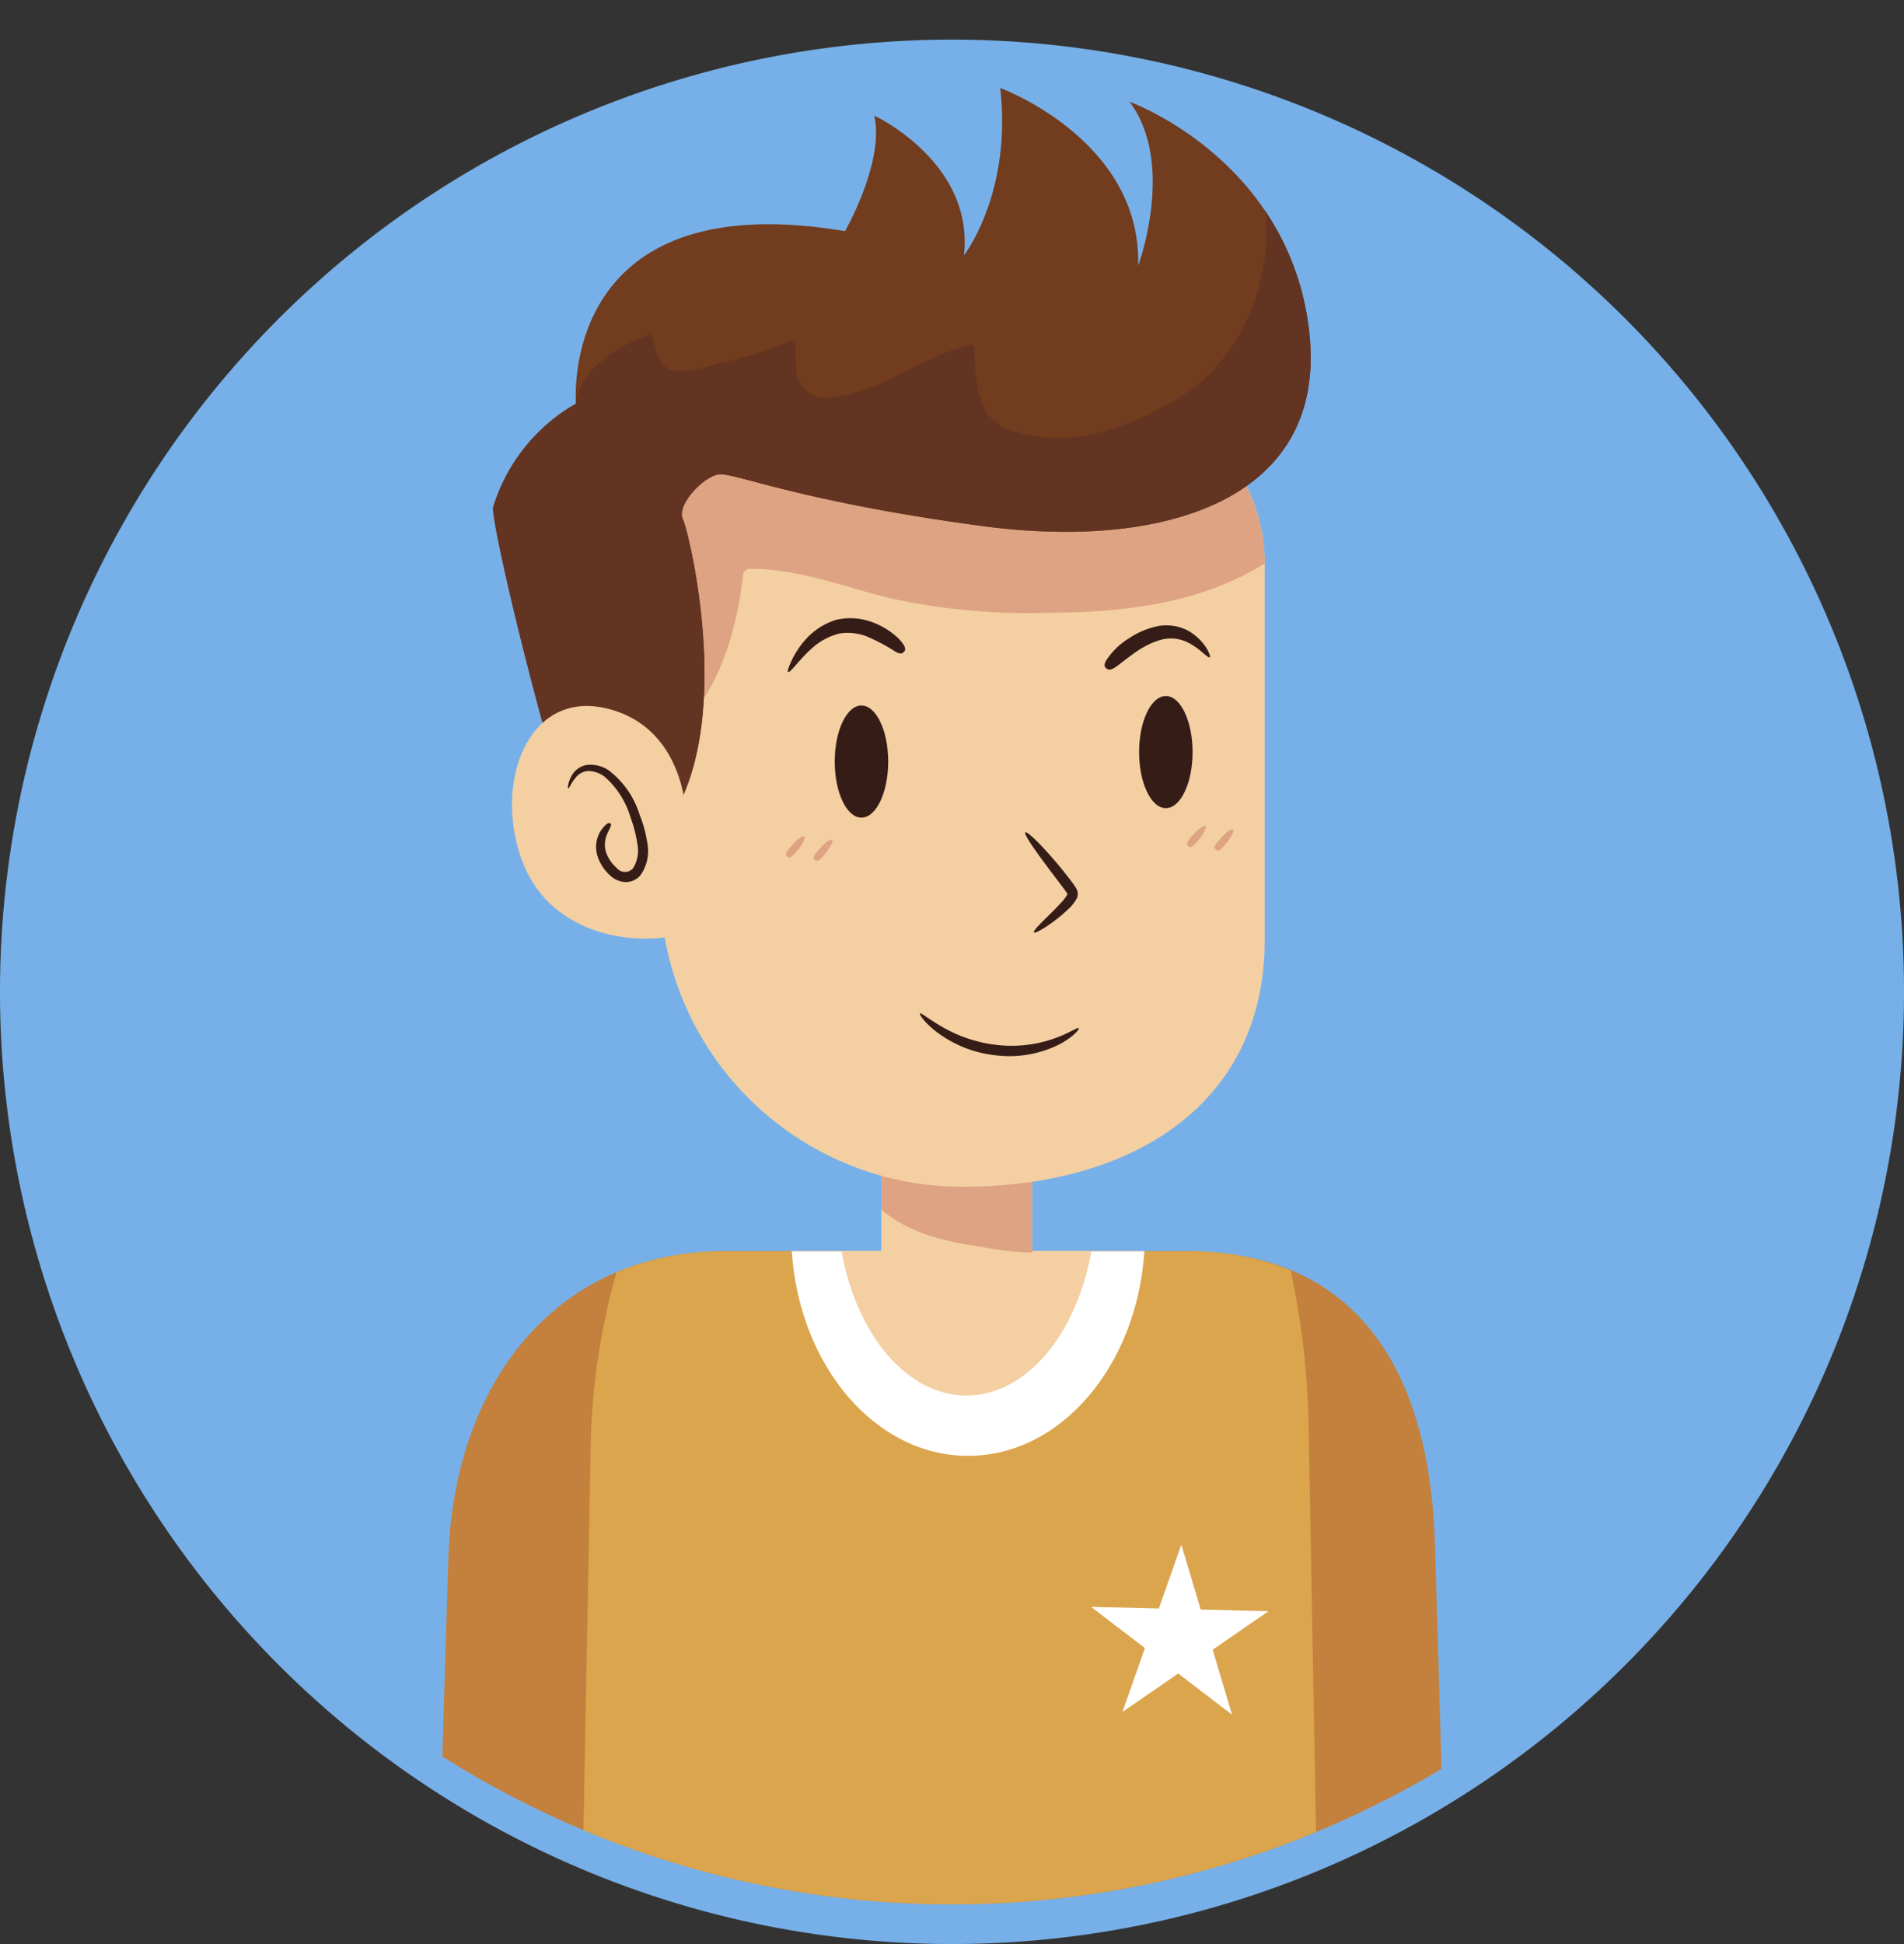 <svg xmlns="http://www.w3.org/2000/svg" xmlns:xlink="http://www.w3.org/1999/xlink" width="162.665" height="166.05" viewBox="0 0 162.665 166.05">
  <rect x="0" y="0" width="162.665" height="166.05" fill="#333333" stroke="none"/>
  <defs>
    <clipPath id="clip-path">
      <path id="Path_9534" data-name="Path 9534" d="M55.938,118.56a81.333,81.333,0,1,1,81.332,81.333A81.334,81.334,0,0,1,55.938,118.56" transform="translate(-55.938 -37.227)"/>
    </clipPath>
  </defs>
  <g id="avatar" transform="translate(-55.938 -37.227)">
    <path id="Path_9511" data-name="Path 9511" d="M55.938,118.56a81.333,81.333,0,1,1,81.332,81.333A81.334,81.334,0,0,1,55.938,118.56" transform="translate(0 3.385)" fill="#77b0e8"/>
    <g id="Group_2610" data-name="Group 2610" transform="translate(55.938 37.227)">
      <g id="Group_2609" data-name="Group 2609" clip-path="url(#clip-path)">
        <path id="Path_9512" data-name="Path 9512" d="M186.772,241.706H99.349l1.566-51.947c.424-14.613,8.906-26.242,23.636-26.242h39.438c14.731,0,20.793,10.438,21.218,25.051Z" transform="translate(-62.613 -56.645)" fill="#c4803d"/>
        <path id="Path_9513" data-name="Path 9513" d="M175.17,165.154a22.92,22.92,0,0,0-8.895-1.637H126.836a23.58,23.58,0,0,0-9.27,1.8,58.772,58.772,0,0,0-2.22,15.568l-1.14,60.821h63.651l-1.141-62.216a70.548,70.548,0,0,0-1.548-14.335" transform="translate(-64.897 -56.645)" fill="#dba54d"/>
        <path id="Path_9514" data-name="Path 9514" d="M166,163.516H135.87C136.506,173.3,143,181,150.935,181s14.429-7.7,15.064-17.484" transform="translate(-68.228 -56.645)" fill="#fff"/>
        <path id="Path_9515" data-name="Path 9515" d="M162.247,163.516H140.9c1.265,7.1,5.557,12.328,10.672,12.328s9.406-5.231,10.673-12.328" transform="translate(-69.002 -56.645)" fill="#f4cfa2"/>
        <path id="Path_9516" data-name="Path 9516" d="M173.8,193.127l1.654,5.551,5.792.142-4.769,3.29,1.655,5.551-4.6-3.518-4.769,3.288,1.924-5.463-4.6-3.519,5.79.141Z" transform="translate(-72.874 -61.198)" fill="#fff"/>
        <rect id="Rectangle_119" data-name="Rectangle 119" width="12.893" height="15.177" transform="translate(75.29 96.656)" fill="#f4cfa2"/>
        <path id="Path_9517" data-name="Path 9517" d="M153.5,161.3a25.355,25.355,0,0,0,4.3.479V151.444H144.908v6.665C147.351,160.163,150.294,160.817,153.5,161.3Z" transform="translate(-69.618 -54.789)" fill="#dda383"/>
        <path id="Path_9518" data-name="Path 9518" d="M159.5,76.693H137.3a14.734,14.734,0,0,0-14.734,14.734v27.406A25.833,25.833,0,0,0,148.4,144.667c14.269,0,25.835-6.852,25.835-21.12V91.427A14.734,14.734,0,0,0,159.5,76.693" transform="translate(-66.182 -43.295)" fill="#f4cfa2"/>
        <path id="Path_9519" data-name="Path 9519" d="M129.665,92.438a.573.573,0,0,1,.561-.56c4.148-.014,7.964,1.516,11.937,2.5a56,56,0,0,0,13.955,1.252c6.386-.043,12.829-.886,18.112-4.209A14.733,14.733,0,0,0,159.5,76.694H137.3a14.734,14.734,0,0,0-14.734,14.734v15.139C127.265,103.931,129.089,97.484,129.665,92.438Z" transform="translate(-66.182 -43.295)" fill="#dda383"/>
        <path id="Path_9520" data-name="Path 9520" d="M112.8,73.07s-1.62-18.859,22.986-14.734c0,0,3.388-5.893,2.5-9.872,0,0,8.545,3.979,7.662,11.935,0,0,4.126-5.3,3.095-14.292,0,0,12.082,4.42,11.786,15.177,0,0,3.242-8.693-.735-14,0,0,13.555,4.863,15.322,19.448s-12.376,18.86-27.847,16.8-21.218-4.567-22.544-4.421-3.684,2.653-3.094,3.831,6.336,24.753-6.04,29.764c0,0-2.8-1.473-5.157-9.578s-5.158-20.037-5.011-21.217A15.372,15.372,0,0,1,112.8,73.07" transform="translate(-63.593 -38.592)" fill="#723c1e"/>
        <path id="Path_9521" data-name="Path 9521" d="M175.424,68.636a22.772,22.772,0,0,0-3.762-10.162c.774,6.05-2.21,12.942-7.328,16-4.363,2.61-9.359,4.481-14.408,2.762-3.154-1.074-2.929-4.543-3.163-7.31-3.727.654-6.984,3.476-10.719,4.266-1,.212-2.437.513-3.364-.132-1.507-1.05-.986-2.958-1.172-4.576a36.575,36.575,0,0,1-6.106,1.973c-1.265.283-2.837.9-4.169.706-1.421-.207-1.654-1.878-2-3.132-2.592.854-5.886,2.876-6.381,5.617a.517.517,0,0,1-.061.152c.005.1.01.169.01.169a15.373,15.373,0,0,0-7.072,8.841c-.147,1.18,2.653,13.113,5.011,21.217s5.157,9.578,5.157,9.578c12.376-5.011,6.629-28.585,6.04-29.764s1.768-3.684,3.094-3.831,7.073,2.357,22.544,4.421S177.193,83.223,175.424,68.636Z" transform="translate(-63.593 -40.494)" fill="#633422"/>
        <path id="Path_9522" data-name="Path 9522" d="M122.527,118.318s.147-7.808-6.63-9.577-9.8,6.04-7.515,12.671,9.5,7.589,13.482,6.631Z" transform="translate(-63.886 -48.184)" fill="#f4cfa2"/>
        <path id="Path_9523" data-name="Path 9523" d="M135.5,104.211c-.078-.044.025-.364.258-.878a7.454,7.454,0,0,1,1.245-1.9,5.79,5.79,0,0,1,2.575-1.659,5.239,5.239,0,0,1,3.084.183,6.249,6.249,0,0,1,1.862,1.048,3.787,3.787,0,0,1,.791.814c.283.42.19.578.058.7s-.273.194-.677-.02a16.616,16.616,0,0,0-2.474-1.317,4.5,4.5,0,0,0-2.365-.241,5.471,5.471,0,0,0-2.218,1.159c-1.237,1.082-1.948,2.232-2.138,2.114" transform="translate(-68.168 -46.821)" fill="#351c17"/>
        <path id="Path_9524" data-name="Path 9524" d="M176.444,103.069c-.175.145-.891-.858-2.139-1.377a3.292,3.292,0,0,0-2.064-.107,7.2,7.2,0,0,0-1.964.935c-1.131.776-1.681,1.292-2.038,1.486s-.494.134-.635.019-.238-.254-.035-.645a6.092,6.092,0,0,1,1.993-1.942,6.848,6.848,0,0,1,2.43-1.021,3.985,3.985,0,0,1,2.712.45c1.467.928,1.841,2.159,1.739,2.2" transform="translate(-73.084 -46.932)" fill="#351c17"/>
        <path id="Path_9525" data-name="Path 9525" d="M113.3,116.428c-.049.01-.074-.461.344-1.159a1.833,1.833,0,0,1,1.236-.835,2.77,2.77,0,0,1,1.87.454,7.545,7.545,0,0,1,2.626,3.727,11.383,11.383,0,0,1,.679,2.474,3.581,3.581,0,0,1-.574,2.748,1.634,1.634,0,0,1-1.419.592,2.065,2.065,0,0,1-1.164-.539,3.79,3.79,0,0,1-1.061-1.567,2.593,2.593,0,0,1,.246-2.276c.574-.8.772-.666.828-.6.1.1.058.159-.285.883a2.2,2.2,0,0,0-.038,1.719,3.19,3.19,0,0,0,.856,1.188.914.914,0,0,0,1.38.035,2.827,2.827,0,0,0,.385-2.078,11.137,11.137,0,0,0-.587-2.281,7.4,7.4,0,0,0-2.194-3.459,2.354,2.354,0,0,0-1.431-.5,1.43,1.43,0,0,0-1.01.5c-.464.531-.59.983-.685.972" transform="translate(-64.754 -49.094)" fill="#351c17"/>
        <path id="Path_9526" data-name="Path 9526" d="M160.181,129.78c-.075-.1.367-.565,1.1-1.285.36-.361.8-.784,1.241-1.267a3.355,3.355,0,0,0,.534-.723v0c.006.016-.011-.023-.074-.113l-.323-.452c-1.891-2.473-3.413-4.543-3.214-4.705.183-.146,2,1.648,3.929,4.175.12.165.238.322.349.5a.959.959,0,0,1,.144.921,3.44,3.44,0,0,1-.754.969,12.778,12.778,0,0,1-1.427,1.18c-.85.608-1.432.9-1.5.8" transform="translate(-71.85 -50.142)" fill="#351c17"/>
        <path id="Path_9527" data-name="Path 9527" d="M162.379,140.769c.088.083-.474.78-1.721,1.421a9.529,9.529,0,0,1-5.311.911,10.166,10.166,0,0,1-5.024-1.937c-1.111-.834-1.593-1.572-1.5-1.648s.709.466,1.844,1.123a12,12,0,0,0,4.77,1.576,10.969,10.969,0,0,0,4.965-.6c1.224-.453,1.895-.938,1.975-.845" transform="translate(-70.218 -52.953)" fill="#351c17"/>
        <path id="Path_9528" data-name="Path 9528" d="M136.873,121.665c.14.113-.251.785-.735,1.34s-.6.473-.739.355-.234-.226.249-.781,1.022-1.078,1.225-.913" transform="translate(-68.139 -50.205)" fill="#dda383"/>
        <path id="Path_9529" data-name="Path 9529" d="M139.658,122.014c.14.113-.25.785-.734,1.34s-.6.473-.739.355-.234-.226.249-.782,1.022-1.077,1.224-.912" transform="translate(-68.567 -50.259)" fill="#dda383"/>
        <path id="Path_9530" data-name="Path 9530" d="M177.354,120.621c.14.114-.25.785-.734,1.34s-.6.473-.74.355-.234-.226.249-.781,1.023-1.078,1.225-.913" transform="translate(-74.363 -50.045)" fill="#dda383"/>
        <path id="Path_9531" data-name="Path 9531" d="M180.14,120.969c.139.113-.251.785-.734,1.34s-.6.474-.74.354-.233-.226.249-.781,1.022-1.077,1.225-.912" transform="translate(-74.791 -50.098)" fill="#dda383"/>
        <path id="Path_9532" data-name="Path 9532" d="M140.208,113.227c0-2.645,1.023-4.788,2.283-4.788s2.285,2.144,2.285,4.788-1.024,4.788-2.285,4.788-2.283-2.143-2.283-4.788" transform="translate(-68.895 -48.176)" fill="#351c17"/>
        <path id="Path_9533" data-name="Path 9533" d="M170.938,112.27c0-2.645,1.024-4.788,2.284-4.788s2.284,2.144,2.284,4.788-1.024,4.788-2.284,4.788-2.284-2.144-2.284-4.788" transform="translate(-73.62 -48.029)" fill="#351c17"/>
      </g>
    </g>
  </g>
</svg>
